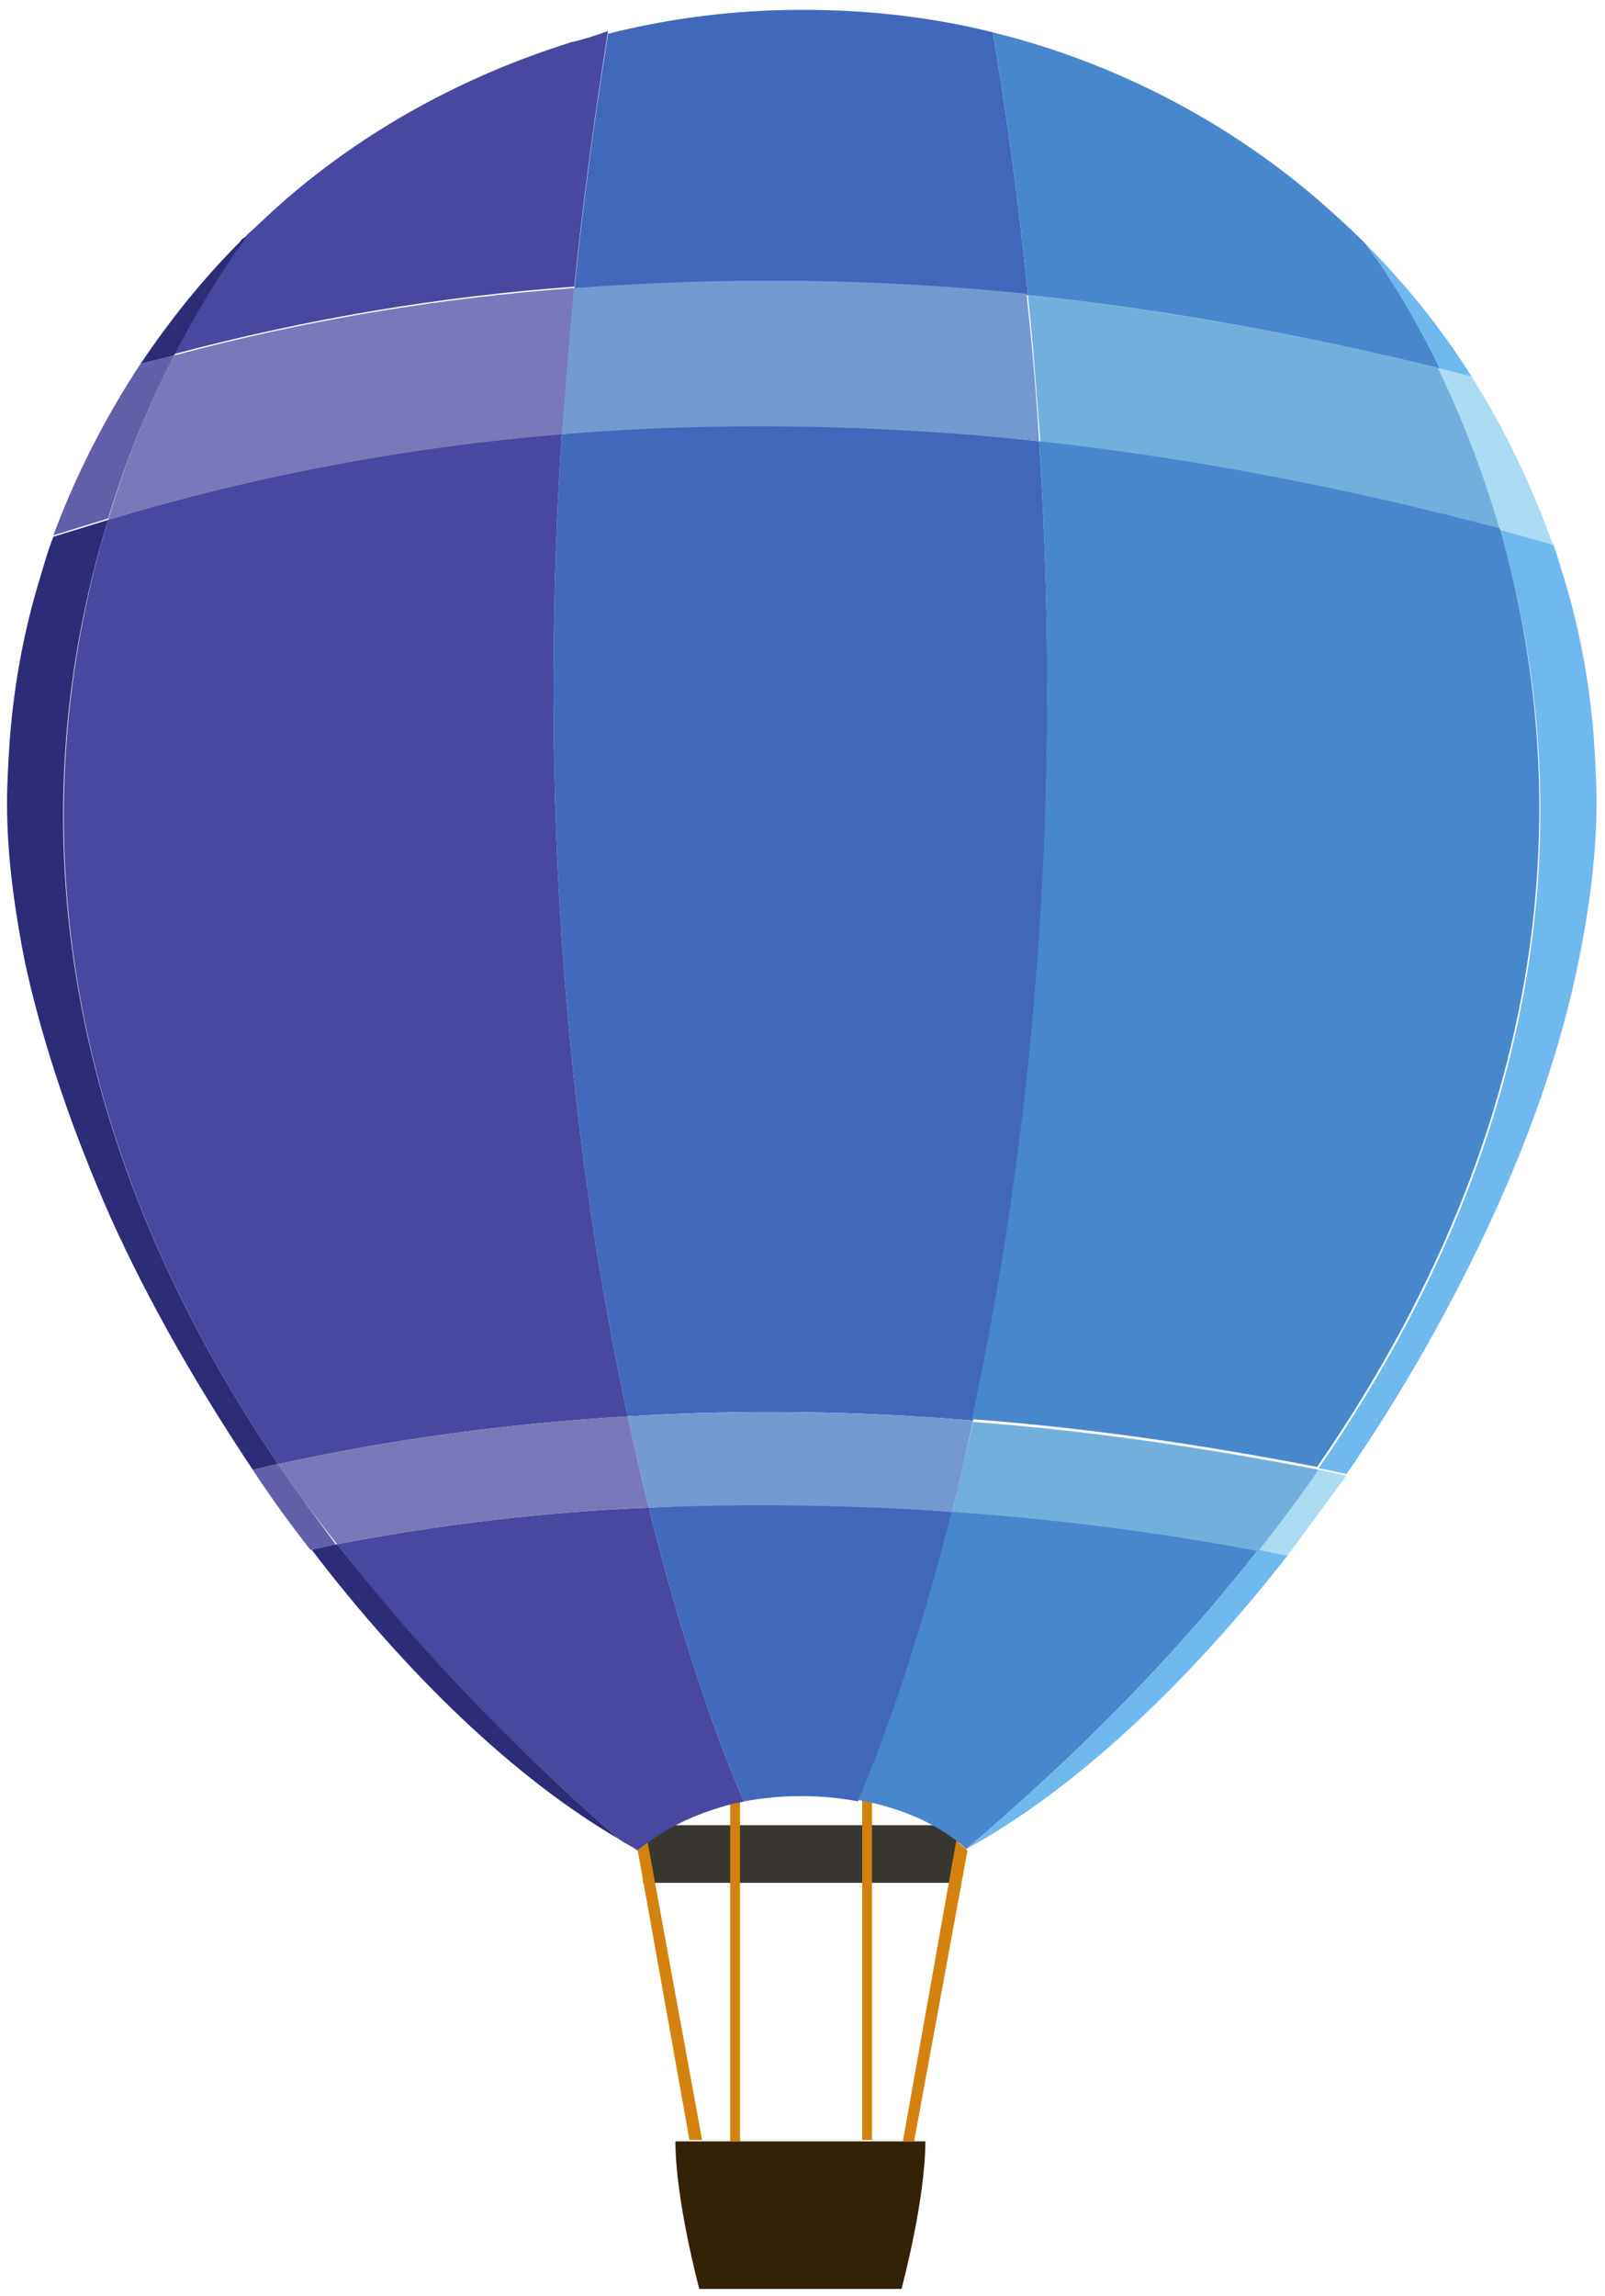<?xml version="1.0" encoding="utf-8"?>
<!-- Generator: Adobe Illustrator 22.0.1, SVG Export Plug-In . SVG Version: 6.00 Build 0)  -->
<svg version="1.1" xmlns="http://www.w3.org/2000/svg" xmlns:xlink="http://www.w3.org/1999/xlink" x="0px" y="0px"
	 viewBox="0 0 114.3 163.4" style="enable-background:new 0 0 114.3 163.4;" xml:space="preserve">
<style type="text/css">
	.st0{display:none;}
	.st1{display:inline;fill:none;stroke:#000000;stroke-miterlimit:10;}
	.st2{fill:#1E1E1E;}
	.st3{fill:#262626;}
	.st4{fill:#3F3F3F;}
	.st5{fill:#565656;}
	.st6{fill:#636363;}
	.st7{fill:#3A3631;}
	.st8{fill:#332206;}
	.st9{fill:#D3830D;}
	.st10{fill:#C0DD57;}
	.st11{fill:#EAF74B;}
	.st12{fill:#FF4D4D;}
	.st13{fill:#F7AA4F;}
	.st14{fill:#4CCAD8;}
	.st15{fill:#ADDB49;}
	.st16{fill:#CDE576;}
	.st17{fill:#FC7C7C;}
	.st18{fill:#6AE0E5;}
	.st19{fill:#F7C186;}
	.st20{fill:#F7F79F;}
	.st21{fill:#4848A0;}
	.st22{fill:#4268BC;}
	.st23{fill:#2D2D77;}
	.st24{fill:#4887CC;}
	.st25{fill:#70B9EF;}
	.st26{fill:#7878BA;}
	.st27{fill:#6260A8;}
	.st28{fill:#ABDCF4;}
	.st29{fill:#72AFDD;}
	.st30{fill:#7499D1;}
	.st31{fill:#FC7777;}
	.st32{fill:#C12929;}
	.st33{fill:#F99898;}
	.st34{fill:#F9AD98;}
	.st35{fill:#C15656;}
	.st36{fill:#FFD0C5;}
	.st37{fill:#F9BDBD;}
	.st38{fill:#FF9999;}
	.st39{fill:none;stroke:#0C0B0B;stroke-width:0.213;stroke-miterlimit:10;}
	.st40{fill:none;stroke:#0C0B0B;stroke-width:0.237;stroke-miterlimit:10;}
	.st41{fill:none;stroke:#0C0B0B;stroke-width:0.207;stroke-miterlimit:10;}
	.st42{fill:none;stroke:#0C0B0B;stroke-width:1.94;stroke-miterlimit:10;}
	.st43{fill:#0C0B0B;}
</style>
<g id="Layer_1" class="st0">
	<line class="st1" x1="-446.9" y1="287.9" x2="457.1" y2="287.9"/>
</g>
<g id="Layer_3">
	<polygon class="st2" points="-279.5,282.6 -279.5,216.6 -256.9,216.6 -256.9,278 -244.2,278 -244.2,255.3 -225.5,255.3 
		-225.5,282.6 -208.2,282.6 -208.2,234.6 -192.2,234.6 -192.2,278 -182.9,278 -182.9,226.6 -166.9,226.6 -166.9,288 -154.9,288 
		-154.9,207.3 -129.5,207.3 -129.5,284 -124.9,284 -124.9,232.6 -104.9,232.6 -104.9,281.3 -104.9,267.3 -89.5,267.3 -89.5,280.6 
		-79.5,280.6 -79.5,247.6 -58.9,247.6 -58.9,278.6 -50.2,278.6 -50.2,207.3 -29.5,207.3 -29.5,273.3 -20.9,273.3 -20.9,217.3 
		1.1,217.3 1.1,284.6 18.8,284.6 18.8,251.3 30.5,251.3 30.5,279.3 49.8,279.3 49.8,243.3 56.6,250.1 66,240.8 66,274.6 83.8,274.6 
		83.8,234 99.8,234 99.8,278 113.1,278 113.1,232 130.5,232 130.5,263.3 141.8,263.3 141.8,226 153.1,226 153.1,261.3 181.1,261.3 
		181.1,209.3 209.1,209.3 209.1,228.6 219.8,228.6 219.8,247.6 232.3,260.1 232.3,283.3 241.4,274.2 241.4,236.6 256.5,236.6 
		256.5,260.6 278.5,260.6 278.5,288 -279.5,288 	"/>
</g>
<g id="Layer_6">
	<polygon class="st3" points="226.8,288 226.8,237.3 210.8,237.3 210.8,288 203.5,288 203.5,232.6 187.5,232.6 187.5,288 178.1,288 
		178.1,273.3 150.1,273.3 150.1,288 136.8,288 136.8,273.3 127.5,273.3 127.5,288 127.5,255.6 118.8,255.6 118.8,288 111.5,288 
		114.1,276.6 81.5,276 84.8,288 78.1,288 78.1,266.6 78.1,246.6 64.1,246.6 64.1,288 53.5,288 53.5,240.6 40.1,240.6 40.1,288 
		32.1,288 32.1,260.3 24.1,260.3 24.1,288 14.8,288 14.8,263.3 2.8,263.3 2.8,288 -5.9,288 -5.9,232.6 -17.2,230 -17.2,288 
		-25.9,284.6 -39.2,222.6 -45.9,222.6 -45.9,288 -62.5,288 -62.5,265.3 -134.5,265.3 -134.5,288 -161.9,288 -161.9,247.3 
		-169.2,248 -169.2,288 -185.9,288 -185.9,247.3 -193.9,247.3 -193.9,288 -207.2,288 -207.2,244.6 -219.9,244.6 -219.9,288 
		-219.9,222.6 -234.5,222.6 -234.5,288 -261.9,288 -261.9,264 -274.5,263.3 -274.5,288 -282.5,288 -282.5,265.3 -295.9,265.3 
		-295.9,288 -309.2,288 -309.2,248.6 -317.9,248.6 -317.9,288 -331.2,288 -331.2,255.6 -339.2,255.6 -339.2,288 	"/>
</g>
<g id="Layer_2">
	<polygon class="st4" points="-287.5,288 -287.5,237.3 -271.5,237.3 -271.5,288 -264.2,288 -264.2,232.6 -248.2,232.6 -248.2,288 
		-238.9,288 -238.9,273.3 -210.9,273.3 -210.9,288 -197.5,288 -197.5,273.3 -188.2,273.3 -188.2,288 -188.2,255.6 -179.5,255.6 
		-179.5,288 -172.2,288 -174.9,276.6 -142.2,276 -145.5,288 -138.9,288 -138.9,266.6 -138.9,246.6 -124.9,246.6 -124.9,288 
		-114.2,288 -114.2,240.6 -100.9,240.6 -100.9,288 -92.9,288 -92.9,260.3 -84.9,260.3 -84.9,288 -75.5,288 -75.5,263.3 -63.5,263.3 
		-63.5,288 -54.9,288 -54.9,232.6 -43.5,230 -43.5,288 -34.9,284.6 -21.5,222.6 -14.9,222.6 -14.9,288 1.8,288 1.8,265.3 
		73.8,265.3 73.8,288 101.1,288 101.1,247.3 108.5,248 108.5,288 125.1,288 125.1,247.3 133.1,247.3 133.1,288 146.5,288 
		146.5,244.6 159.1,244.6 159.1,288 159.1,222.6 173.8,222.6 173.8,288 201.1,288 201.1,264 213.8,263.3 213.8,288 221.8,288 
		221.8,265.3 235.1,265.3 235.1,288 248.5,288 248.5,248.6 257.1,248.6 257.1,288 270.5,288 270.5,255.6 278.5,255.6 278.5,288 	"/>
</g>
<g id="Layer_5">
	<polygon class="st5" points="216.1,287.9 216.1,270 208.1,270 208.1,287.9 193.8,287.9 193.8,270 186,270 186,286.5 186,287.9 
		181,287.9 181,283.2 177.3,283.2 177.3,287.8 175,287.8 175,281.9 171.8,281.9 171.8,287.9 164,287.9 164,279.7 158.5,279.7 
		158.5,287.8 153,287.8 153,283.7 143.5,283.7 143.5,287.9 137,287.9 137,276.7 134.3,276.7 134.3,287.8 126.5,287.8 126.5,274.9 
		122.8,274.9 122.8,287.8 114.3,287.8 114.3,280.4 111.8,280.4 111.8,284.7 108.6,284.7 108.6,287.8 85,287.8 85,283 80.6,283 
		80.6,278.2 76.3,278.2 76.3,282.5 71.8,282.5 71.8,285.9 67.1,285.9 67.1,287.9 61,287.9 61,281.5 58.8,281.5 58.8,287.9 
		53.6,287.9 53.6,281.2 51.1,281.2 51.1,287.9 43.5,287.9 43.5,281.4 40.3,281.4 40.3,287.9 -29,287.9 -29,282.5 -32,282.5 
		-32,287.5 -36.2,287.5 -36.2,283.2 -39,283.2 -39,287.5 -43.4,287.5 -43.4,280.2 -46.5,280.2 -46.5,287.9 -61,287.9 -61,280.4 
		-65,280.4 -65,287.8 -119.7,287.8 -119.7,275.5 -122.7,275.5 -122.7,287.8 -137,287.8 -137,280.5 -142.5,280.5 -142.5,287.9 
		-166.5,287.9 -166.5,274.5 -174.9,274.5 -174.9,287.9 -196.2,287.9 -196.2,283.4 -198.7,283.4 -198.7,287.8 -203.9,287.8 
		-203.9,281.4 -206.2,281.4 -206.2,286.9 -211.5,286.9 -211.5,279.9 -214.5,279.9 -214.5,287.9 -223.9,287.9 -223.9,282.2 
		-228,282.2 -228,287.9 -245.7,287.9 -245.7,277.9 -250.4,277.9 -250.4,287.9 -254.9,287.9 -254.9,274.4 -256.6,276.1 -256.6,287.9 
		-260.5,287.9 -260.5,278.9 -264.5,278.9 -264.5,275.5 -268.4,275.5 -268.4,287.8 -274.4,287.8 -274.4,280.5 -277.7,280.5 
		-277.7,287.9 -285.9,287.9 -285.9,278.9 -288.4,276.4 -291.9,276.4 -291.9,287.9 -298,287.9 -298,280.2 -301.2,280.2 -301.2,287.7 
		-307.2,287.7 -307.2,278.9 -310.5,278.9 -310.5,287.9 -316.9,287.9 -316.9,282.4 -320.5,282.4 -320.5,287.9 -323.4,287.9 
		-323.4,283 -328.7,283 -328.7,287.7 	"/>
</g>
<g id="Layer_4">
	<polygon class="st6" points="-276.7,288 -276.7,270.1 -268.7,270.1 -268.7,288 -254.4,288 -254.4,270.1 -246.5,270.1 -246.5,286.6 
		-246.5,288 -241.5,288 -241.5,283.3 -237.9,283.3 -237.9,287.9 -235.5,287.9 -235.5,282 -232.4,282 -232.4,288 -224.5,288 
		-224.5,279.8 -219,279.8 -219,287.9 -213.5,287.9 -213.5,283.8 -204,283.8 -204,288 -197.5,288 -197.5,276.8 -194.9,276.8 
		-194.9,287.9 -187,287.9 -187,275 -183.4,275 -183.4,287.9 -174.9,287.9 -174.9,280.5 -172.4,280.5 -172.4,284.9 -169.2,284.9 
		-169.2,287.9 -145.5,287.9 -145.5,283.1 -141.2,283.1 -141.2,278.3 -136.9,278.3 -136.9,282.6 -132.4,282.6 -132.4,286 -127.7,286 
		-127.7,288 -121.5,288 -121.5,281.6 -119.4,281.6 -119.4,288 -114.2,288 -114.2,281.3 -111.7,281.3 -111.7,288 -104,288 
		-104,281.5 -100.9,281.5 -100.9,288 -31.5,288 -31.5,282.6 -28.5,282.6 -28.5,287.6 -24.4,287.6 -24.4,283.3 -21.5,283.3 
		-21.5,287.6 -17.2,287.6 -17.2,280.3 -14,280.3 -14,288 0.5,288 0.5,280.5 4.5,280.5 4.5,287.9 59.1,287.9 59.1,275.6 62.1,275.6 
		62.1,287.9 76.5,287.9 76.5,280.6 82,280.6 82,288 106,288 106,274.6 114.3,274.6 114.3,288 135.6,288 135.6,283.5 138.1,283.5 
		138.1,287.9 143.3,287.9 143.3,281.5 145.6,281.5 145.6,287 151,287 151,280 154,280 154,288 163.3,288 163.3,282.3 167.5,282.3 
		167.5,288 185.1,288 185.1,278 189.8,278 189.8,288 194.3,288 194.3,274.5 196,276.2 196,288 200,288 200,279.1 204,279.1 
		204,275.6 207.8,275.6 207.8,287.9 213.8,287.9 213.8,280.6 217.1,280.6 217.1,288 225.3,288 225.3,279.1 227.8,276.5 231.3,276.5 
		231.3,288 237.5,288 237.5,280.3 240.6,280.3 240.6,287.8 246.6,287.8 246.6,279.1 250,279.1 250,288 256.3,288 256.3,282.5 
		260,282.5 260,288 262.8,288 262.8,283.1 268.1,283.1 268.1,287.8 	"/>
</g>
<g id="Layer_8">
	<g id="Layer_9">
	</g>
	<g id="Layer_10">
	</g>
	<g>
		<rect x="331.7" y="140.6" class="st7" width="22.4" height="4.1"/>
		<path class="st8" d="M343,163h-9c0,4.2,1.7,10.5,1.7,10.5h7.2h0h7.2c0,0,1.7-6.3,1.7-10.5H343"/>
		<polygon class="st9" points="335,163 331.3,142.3 332.1,141.7 335.9,163 		"/>
		<polygon class="st9" points="351.1,163 354.8,142.3 354,141.7 350.2,163 		"/>
		<polygon class="st9" points="347.3,163 347.3,138.8 348,138.9 348,163 		"/>
		<polygon class="st9" points="338.6,163 338.6,138.8 337.9,139 338,163 		"/>
		<path class="st10" d="M309.9,120.6c5.3,6.9,11.9,13.9,20.1,21c0.4,0.3,0.9,0.5,1.3,0.8c0.2-0.2,0.5-0.4,0.8-0.6
			c1.6-1.2,3.6-2.1,5.9-2.7c0.3-0.1,0.6-0.1,0.9-0.2c0,0.1-3.4-7.3-6.8-20.9C324.6,118.3,317.2,119.2,309.9,120.6z"/>
		<path class="st11" d="M332.2,117.9c3.4,13.6,6.8,21,6.8,20.9c2.7-0.5,5.4-0.5,8.1,0h0c0,0.1,3.3-7.1,6.7-20.6
			C346.5,117.7,339.3,117.6,332.2,117.9z"/>
		<path class="st12" d="M309.9,120.6c-0.6,0.1-1.2,0.2-1.8,0.4c6.8,8.9,14.5,16.3,21.9,20.6C321.8,134.4,315.2,127.4,309.9,120.6z"
			/>
		<path class="st13" d="M375.5,121c-7.3-1.3-14.6-2.2-21.8-2.8c-3.4,13.4-6.7,20.7-6.7,20.6c2.8,0.5,5.2,1.5,7,2.9
			c0.3,0.2,0.5,0.4,0.7,0.6C363.2,135.1,370.1,127.9,375.5,121z"/>
		<path class="st12" d="M293.6,47.6c-1.3,0.4-2.6,0.8-3.9,1.2c-0.4,1-0.7,2.1-1,3.1c-1.1,3.6-1.8,7.4-2.1,11.3
			c-0.1,1.5-0.2,3.1-0.2,4.6c0,3.6,0.5,7.4,1.3,11.4c1.3,5.9,3.4,12,6.1,18.1c2.8,6.2,6.3,12.2,10.1,17.9c0.6-0.1,1.2-0.3,1.8-0.4
			C287.2,87.6,288.8,63.5,293.6,47.6z"/>
		<path class="st14" d="M354.8,142.3c7.7-4.2,15.7-11.7,22.9-20.9c-0.7-0.1-1.4-0.3-2.1-0.4C370.1,127.9,363.2,135.1,354.8,142.3z"
			/>
		<path class="st14" d="M379.8,115.2c0.7,0.1,1.4,0.3,2,0.4c4-5.8,7.5-12,10.4-18.3c2.8-6.1,4.9-12.2,6.1-18.1
			c0.8-3.9,1.3-7.8,1.3-11.4c0-1.6-0.1-3.1-0.2-4.6c-0.3-3.9-1-7.7-2.1-11.3c-0.3-0.9-0.5-1.7-0.8-2.5c-1.3-0.4-2.5-0.7-3.8-1
			C397.4,64.4,398.4,88.3,379.8,115.2z"/>
		<path class="st11" d="M359.1,31.7c-0.6-6-1.4-12.3-2.5-18.7c-4.4-1.1-8.9-1.6-13.6-1.6c-4.8,0-9.4,0.6-13.8,1.7
			c-1,6.2-1.8,12.3-2.4,18.2C337.5,30.3,348.2,30.5,359.1,31.7z"/>
		<path class="st14" d="M390.8,37.5c-2.2-3.5-4.8-6.7-7.7-9.6c0,0,2.5,3.2,5.3,9C389.2,37.1,390,37.3,390.8,37.5z"/>
		<path class="st15" d="M326.7,13.7c-7.8,2.3-14.8,6.3-20.8,11.5c-0.8,0.7-1.6,1.5-2.4,2.2c-0.4,0.6-2.9,4-5.2,8.5
			c9.4-2.5,18.9-4.1,28.5-4.8c0.6-5.9,1.4-11.9,2.4-18.2C328.4,13.2,327.5,13.4,326.7,13.7z"/>
		<path class="st12" d="M303,27.9c-2.7,2.7-5,5.6-7.1,8.7c0.8-0.2,1.6-0.4,2.4-0.6c2.3-4.5,4.8-8,5.2-8.5
			C303.4,27.6,303.2,27.7,303,27.9z"/>
		<path class="st16" d="M326.9,31.2c-9.6,0.7-19.2,2.3-28.5,4.8c-1.6,3.1-3.3,7-4.7,11.7c10.6-3.2,21.4-5.2,32.4-6.1
			C326.2,38.2,326.5,34.7,326.9,31.2z"/>
		<path class="st17" d="M298.3,36c-0.8,0.2-1.6,0.4-2.4,0.6c-2.5,3.8-4.6,7.9-6.2,12.2c1.3-0.4,2.6-0.8,3.9-1.2
			C295,43,296.7,39.1,298.3,36z"/>
		<path class="st18" d="M375.5,121c0.7,0.1,1.4,0.3,2.1,0.4c1.4-1.9,2.8-3.8,4.2-5.7c-0.7-0.1-1.4-0.3-2-0.4
			C378.5,117.1,377.1,119,375.5,121z"/>
		<path class="st17" d="M305.7,114.8c-0.6,0.1-1.2,0.3-1.8,0.4c1.3,2,2.7,3.9,4.1,5.7c0.6-0.1,1.2-0.2,1.8-0.4
			C308.4,118.6,307,116.7,305.7,114.8z"/>
		<path class="st19" d="M353.7,118.2c7.2,0.5,14.5,1.4,21.8,2.8c1.5-1.9,3-3.9,4.3-5.8c-8.3-1.6-16.5-2.8-24.6-3.4
			C354.7,114.1,354.2,116.2,353.7,118.2z"/>
		<path class="st11" d="M360,42.1c-11.5-1.3-22.8-1.5-34-0.5c-1.9,29.4,1.1,53.2,4.7,69.9c8.1-0.5,16.3-0.4,24.6,0.3
			C358.8,95.1,361.8,71.4,360,42.1z"/>
		<path class="st10" d="M326,41.6c-10.9,0.9-21.7,2.9-32.4,6.1c-4.8,15.8-6.4,39.9,12.1,67.2c8.2-1.8,16.5-2.9,24.9-3.4
			C327.1,94.8,324.1,71,326,41.6z"/>
		<path class="st19" d="M388.4,36.9c-9.9-2.5-19.6-4.2-29.3-5.2c0.4,3.6,0.6,7,0.9,10.5c10.8,1.2,21.7,3.3,32.8,6.3
			C391.5,43.9,389.9,40,388.4,36.9z"/>
		<path class="st13" d="M383.1,27.9c-0.9-0.9-1.8-1.7-2.8-2.6c-6.7-5.9-14.8-10.2-23.7-12.4c1.1,6.4,1.9,12.7,2.5,18.7
			c9.7,1,19.4,2.8,29.3,5.2C385.6,31.1,383.1,27.9,383.1,27.9z"/>
		<path class="st18" d="M396.6,49.4c-1.5-4.2-3.4-8.2-5.8-12c-0.8-0.2-1.6-0.4-2.4-0.6c1.5,3.1,3.1,7,4.4,11.5
			C394,48.7,395.3,49.1,396.6,49.4z"/>
		<path class="st13" d="M360,42.1c1.9,29.3-1.2,53-4.8,69.6c8.1,0.6,16.3,1.8,24.6,3.4c18.6-26.9,17.6-50.8,13-66.8
			C381.7,45.4,370.8,43.3,360,42.1z"/>
		<path class="st20" d="M326.9,31.2c-0.4,3.5-0.6,7-0.9,10.4c11.2-0.9,22.5-0.7,34,0.5c-0.2-3.4-0.5-6.9-0.9-10.5
			C348.2,30.5,337.5,30.3,326.9,31.2z"/>
		<path class="st20" d="M330.6,111.5c0.5,2.3,1,4.5,1.5,6.5c7.1-0.3,14.3-0.2,21.6,0.3c0.5-2,1-4.2,1.5-6.5
			C346.9,111.1,338.7,111,330.6,111.5z"/>
		<path class="st16" d="M305.7,114.8c1.3,1.9,2.7,3.8,4.2,5.7c7.3-1.4,14.7-2.3,22.2-2.6c-0.5-2-1-4.2-1.5-6.5
			C322.2,111.9,313.9,113.1,305.7,114.8z"/>
	</g>
</g>
<g id="Layer_12">
	<g>
		<rect x="45.8" y="129.9" class="st7" width="22.4" height="4.1"/>
		<path class="st8" d="M57.1,152.4h-9c0,4.2,1.7,10.5,1.7,10.5H57h0h7.2c0,0,1.7-6.3,1.7-10.5H57.1"/>
		<polygon class="st9" points="49.1,152.3 45.4,131.6 46.1,131 50,152.3 		"/>
		<polygon class="st9" points="65.1,152.4 68.9,131.7 68.1,131 64.3,152.4 		"/>
		<polygon class="st9" points="61.4,152.3 61.4,128.1 62.1,128.3 62.1,152.3 		"/>
		<polygon class="st9" points="52.7,152.4 52.7,128.1 52,128.3 52,152.4 		"/>
		<path class="st21" d="M24,109.9c5.3,6.9,11.9,13.9,20.1,21c0.4,0.3,0.9,0.5,1.3,0.8c0.2-0.2,0.5-0.4,0.8-0.6
			c1.6-1.2,3.6-2.1,5.9-2.7c0.3-0.1,0.6-0.1,0.9-0.2c0,0.1-3.4-7.3-6.8-20.9C38.7,107.6,31.3,108.5,24,109.9z"/>
		<path class="st22" d="M46.2,107.3c3.4,13.6,6.8,21,6.8,20.9c2.7-0.5,5.4-0.5,8.1,0h0c0,0.1,3.3-7.1,6.7-20.6
			C60.5,107,53.3,106.9,46.2,107.3z"/>
		<path class="st23" d="M24,109.9c-0.6,0.1-1.2,0.2-1.8,0.4c6.8,8.9,14.5,16.3,21.9,20.6C35.9,123.8,29.3,116.7,24,109.9z"/>
		<path class="st24" d="M89.6,110.3c-7.3-1.3-14.6-2.2-21.8-2.8c-3.4,13.4-6.7,20.7-6.7,20.6c2.8,0.5,5.2,1.5,7,2.9
			c0.3,0.2,0.5,0.4,0.7,0.6C77.3,124.4,84.1,117.3,89.6,110.3z"/>
		<path class="st23" d="M7.7,37c-1.3,0.4-2.6,0.8-3.9,1.2c-0.4,1-0.7,2.1-1,3.1C1.7,44.9,1,48.7,0.7,52.6c-0.1,1.5-0.2,3.1-0.2,4.6
			c0,3.6,0.5,7.4,1.3,11.4c1.3,5.9,3.4,12,6.1,18.1c2.8,6.2,6.3,12.2,10.1,17.9c0.6-0.1,1.2-0.3,1.8-0.4C1.3,76.9,2.8,52.8,7.7,37z"
			/>
		<path class="st25" d="M68.8,131.6c7.7-4.2,15.7-11.7,22.9-20.9c-0.7-0.1-1.4-0.3-2.1-0.4C84.1,117.3,77.3,124.4,68.8,131.6z"/>
		<path class="st25" d="M93.9,104.5c0.7,0.1,1.4,0.3,2,0.4c4-5.8,7.5-12,10.4-18.3c2.8-6.1,4.9-12.2,6.1-18.1
			c0.8-3.9,1.3-7.8,1.3-11.4c0-1.6-0.1-3.1-0.2-4.6c-0.3-3.9-1-7.7-2.1-11.3c-0.3-0.9-0.5-1.7-0.8-2.5c-1.3-0.4-2.5-0.7-3.8-1
			C111.5,53.7,112.5,77.6,93.9,104.5z"/>
		<path class="st22" d="M73.2,21c-0.6-6-1.4-12.3-2.5-18.7c-4.4-1.1-8.9-1.6-13.6-1.6c-4.8,0-9.4,0.6-13.8,1.7
			c-1,6.2-1.8,12.3-2.4,18.2C51.5,19.7,62.3,19.8,73.2,21z"/>
		<path class="st25" d="M104.8,26.8c-2.2-3.5-4.8-6.7-7.7-9.6c0,0,2.5,3.2,5.3,9C103.2,26.4,104,26.6,104.8,26.8z"/>
		<path class="st21" d="M40.7,3C33,5.4,25.9,9.3,20,14.5c-0.8,0.7-1.6,1.5-2.4,2.2c-0.4,0.6-2.9,4-5.2,8.5
			c9.4-2.5,18.9-4.1,28.5-4.8c0.6-5.9,1.4-11.9,2.4-18.2C42.5,2.5,41.6,2.8,40.7,3z"/>
		<path class="st23" d="M17.1,17.2c-2.7,2.7-5,5.6-7.1,8.7c0.8-0.2,1.6-0.4,2.4-0.6c2.3-4.5,4.8-8,5.2-8.5
			C17.4,16.9,17.2,17,17.1,17.2z"/>
		<path class="st26" d="M40.9,20.5c-9.6,0.7-19.2,2.3-28.5,4.8c-1.6,3.1-3.3,7-4.7,11.7c10.6-3.2,21.4-5.2,32.4-6.1
			C40.3,27.5,40.6,24,40.9,20.5z"/>
		<path class="st27" d="M12.4,25.3c-0.8,0.2-1.6,0.4-2.4,0.6c-2.5,3.8-4.6,7.9-6.2,12.2c1.3-0.4,2.6-0.8,3.9-1.2
			C9.1,32.3,10.8,28.4,12.4,25.3z"/>
		<path class="st28" d="M89.6,110.3c0.7,0.1,1.4,0.3,2.1,0.4c1.4-1.9,2.8-3.8,4.2-5.7c-0.7-0.1-1.4-0.3-2-0.4
			C92.5,106.4,91.1,108.4,89.6,110.3z"/>
		<path class="st27" d="M19.8,104.2c-0.6,0.1-1.2,0.3-1.8,0.4c1.3,2,2.7,3.9,4.1,5.7c0.6-0.1,1.2-0.2,1.8-0.4
			C22.5,108,21.1,106.1,19.8,104.2z"/>
		<path class="st29" d="M67.8,107.6c7.2,0.5,14.5,1.4,21.8,2.8c1.5-1.9,3-3.9,4.3-5.8c-8.3-1.6-16.5-2.8-24.6-3.4
			C68.8,103.4,68.3,105.5,67.8,107.6z"/>
		<path class="st22" d="M74,31.4c-11.5-1.3-22.8-1.5-34-0.5c-1.9,29.4,1.1,53.2,4.7,69.9c8.1-0.5,16.3-0.4,24.6,0.3
			C72.9,84.5,75.9,60.7,74,31.4z"/>
		<path class="st21" d="M40,30.9C29.1,31.8,18.3,33.8,7.7,37c-4.8,15.8-6.4,39.9,12.1,67.2c8.2-1.8,16.5-2.9,24.9-3.4
			C41.1,84.1,38.1,60.3,40,30.9z"/>
		<path class="st29" d="M102.5,26.2C92.6,23.8,82.8,22,73.2,21c0.4,3.6,0.6,7,0.9,10.5c10.8,1.2,21.7,3.3,32.8,6.3
			C105.5,33.2,104,29.3,102.5,26.2z"/>
		<path class="st24" d="M97.1,17.2c-0.9-0.9-1.8-1.7-2.8-2.6C87.7,8.8,79.6,4.5,70.7,2.3C71.8,8.7,72.6,15,73.2,21
			c9.7,1,19.4,2.8,29.3,5.2C99.7,20.4,97.1,17.2,97.1,17.2z"/>
		<path class="st28" d="M110.6,38.8c-1.5-4.2-3.4-8.2-5.8-12c-0.8-0.2-1.6-0.4-2.4-0.6c1.5,3.1,3.1,7,4.4,11.5
			C108.1,38.1,109.4,38.4,110.6,38.8z"/>
		<path class="st24" d="M74,31.4c1.9,29.3-1.2,53-4.8,69.6c8.1,0.6,16.3,1.8,24.6,3.4c18.6-26.9,17.6-50.8,13-66.8
			C95.8,34.7,84.9,32.6,74,31.4z"/>
		<path class="st30" d="M40.9,20.5c-0.4,3.5-0.6,7-0.9,10.4c11.2-0.9,22.5-0.7,34,0.5c-0.2-3.4-0.5-6.9-0.9-10.5
			C62.3,19.8,51.5,19.7,40.9,20.5z"/>
		<path class="st30" d="M44.7,100.8c0.5,2.3,1,4.5,1.5,6.5c7.1-0.3,14.3-0.2,21.6,0.3c0.5-2,1-4.2,1.5-6.5
			C61,100.4,52.8,100.3,44.7,100.8z"/>
		<path class="st26" d="M19.8,104.2c1.3,1.9,2.7,3.8,4.2,5.7c7.3-1.4,14.7-2.3,22.2-2.6c-0.5-2-1-4.2-1.5-6.5
			C36.3,101.3,28,102.4,19.8,104.2z"/>
	</g>
</g>
<g id="Layer_13">
	<g>
		<rect x="-306.3" y="137.8" class="st7" width="22.4" height="4.1"/>
		<path class="st8" d="M-295,160.3h-9c0,4.2,1.7,10.5,1.7,10.5h7.2h0h7.2c0,0,1.7-6.3,1.7-10.5H-295"/>
		<polygon class="st9" points="-303,160.2 -306.7,139.5 -305.9,138.9 -302.1,160.2 		"/>
		<polygon class="st9" points="-286.9,160.3 -283.2,139.6 -284,138.9 -287.8,160.3 		"/>
		<polygon class="st9" points="-290.7,160.2 -290.7,136 -290,136.2 -290,160.2 		"/>
		<polygon class="st9" points="-299.4,160.3 -299.4,136 -300.1,136.2 -300,160.3 		"/>
		<path class="st12" d="M-328.1,117.8c5.3,6.9,11.9,13.9,20.1,21c0.4,0.3,0.9,0.5,1.3,0.8c0.2-0.2,0.5-0.4,0.8-0.6
			c1.6-1.2,3.6-2.1,5.9-2.7c0.3-0.1,0.6-0.1,0.9-0.2c0,0.1-3.4-7.3-6.8-20.9C-313.4,115.5-320.8,116.4-328.1,117.8z"/>
		<path class="st31" d="M-305.8,115.2c3.4,13.6,6.8,21,6.8,20.9c2.7-0.5,5.4-0.5,8.1,0h0c0,0.1,3.3-7.1,6.7-20.6
			C-291.5,114.9-298.7,114.8-305.8,115.2z"/>
		<path class="st32" d="M-328.1,117.8c-0.6,0.1-1.2,0.2-1.8,0.4c6.8,8.9,14.5,16.3,21.9,20.6C-316.2,131.7-322.8,124.6-328.1,117.8z
			"/>
		<path class="st33" d="M-262.5,118.2c-7.3-1.3-14.6-2.2-21.8-2.8c-3.4,13.4-6.7,20.7-6.7,20.6c2.8,0.5,5.2,1.5,7,2.9
			c0.3,0.2,0.5,0.4,0.7,0.6C-274.8,132.3-267.9,125.2-262.5,118.2z"/>
		<path class="st32" d="M-344.4,44.9c-1.3,0.4-2.6,0.8-3.9,1.2c-0.4,1-0.7,2.1-1,3.1c-1.1,3.6-1.8,7.4-2.1,11.3
			c-0.1,1.5-0.2,3.1-0.2,4.6c0,3.6,0.5,7.4,1.3,11.4c1.3,5.9,3.4,12,6.1,18.1c2.8,6.2,6.3,12.2,10.1,17.9c0.6-0.1,1.2-0.3,1.8-0.4
			C-350.8,84.8-349.2,60.7-344.4,44.9z"/>
		<path class="st34" d="M-283.2,139.5c7.7-4.2,15.7-11.7,22.9-20.9c-0.7-0.1-1.4-0.3-2.1-0.4C-267.9,125.2-274.8,132.3-283.2,139.5z
			"/>
		<path class="st34" d="M-258.2,112.4c0.7,0.1,1.4,0.3,2,0.4c4-5.8,7.5-12,10.4-18.3c2.8-6.1,4.9-12.2,6.1-18.1
			c0.8-3.9,1.3-7.8,1.3-11.4c0-1.6-0.1-3.1-0.2-4.6c-0.3-3.9-1-7.7-2.1-11.3c-0.3-0.9-0.5-1.7-0.8-2.5c-1.3-0.4-2.5-0.7-3.8-1
			C-240.6,61.6-239.6,85.5-258.2,112.4z"/>
		<path class="st31" d="M-278.9,28.9c-0.6-6-1.4-12.3-2.5-18.7c-4.4-1.1-8.9-1.6-13.6-1.6c-4.8,0-9.4,0.6-13.8,1.7
			c-1,6.2-1.8,12.3-2.4,18.2C-300.5,27.6-289.8,27.7-278.9,28.9z"/>
		<path class="st34" d="M-247.2,34.7c-2.2-3.5-4.8-6.7-7.7-9.6c0,0,2.5,3.2,5.3,9C-248.8,34.3-248,34.5-247.2,34.7z"/>
		<path class="st12" d="M-311.3,10.9c-7.8,2.3-14.8,6.3-20.8,11.5c-0.8,0.7-1.6,1.5-2.4,2.2c-0.4,0.6-2.9,4-5.2,8.5
			c9.4-2.5,18.9-4.1,28.5-4.8c0.6-5.9,1.4-11.9,2.4-18.2C-309.6,10.4-310.5,10.7-311.3,10.9z"/>
		<path class="st32" d="M-335,25.1c-2.7,2.7-5,5.6-7.1,8.7c0.8-0.2,1.6-0.4,2.4-0.6c2.3-4.5,4.8-8,5.2-8.5
			C-334.6,24.8-334.8,25-335,25.1z"/>
		<path class="st17" d="M-311.1,28.4c-9.6,0.7-19.2,2.3-28.5,4.8c-1.6,3.1-3.3,7-4.7,11.7c10.6-3.2,21.4-5.2,32.4-6.1
			C-311.8,35.4-311.5,31.9-311.1,28.4z"/>
		<path class="st35" d="M-339.7,33.2c-0.8,0.2-1.6,0.4-2.4,0.6c-2.5,3.8-4.6,7.9-6.2,12.2c1.3-0.4,2.6-0.8,3.9-1.2
			C-343,40.2-341.3,36.3-339.7,33.2z"/>
		<path class="st36" d="M-262.5,118.2c0.7,0.1,1.4,0.3,2.1,0.4c1.4-1.9,2.8-3.8,4.2-5.7c-0.7-0.1-1.4-0.3-2-0.4
			C-259.5,114.3-260.9,116.3-262.5,118.2z"/>
		<path class="st35" d="M-332.3,112.1c-0.6,0.1-1.2,0.3-1.8,0.4c1.3,2,2.7,3.9,4.1,5.7c0.6-0.1,1.2-0.2,1.8-0.4
			C-329.6,115.9-331,114-332.3,112.1z"/>
		<path class="st37" d="M-284.3,115.5c7.2,0.5,14.5,1.4,21.8,2.8c1.5-1.9,3-3.9,4.3-5.8c-8.3-1.6-16.5-2.8-24.6-3.4
			C-283.3,111.3-283.8,113.4-284.3,115.5z"/>
		<path class="st31" d="M-278,39.4c-11.5-1.3-22.8-1.5-34-0.5c-1.9,29.4,1.1,53.2,4.7,69.9c8.1-0.5,16.3-0.4,24.6,0.3
			C-279.2,92.4-276.2,68.7-278,39.4z"/>
		<path class="st12" d="M-312,38.8c-10.9,0.9-21.7,2.9-32.4,6.1c-4.8,15.8-6.4,39.9,12.1,67.2c8.2-1.8,16.5-2.9,24.9-3.4
			C-310.9,92-313.9,68.2-312,38.8z"/>
		<path class="st37" d="M-249.6,34.1c-9.9-2.5-19.6-4.2-29.3-5.2c0.4,3.6,0.6,7,0.9,10.5c10.8,1.2,21.7,3.3,32.8,6.3
			C-246.5,41.1-248.1,37.2-249.6,34.1z"/>
		<path class="st33" d="M-254.9,25.1c-0.9-0.9-1.8-1.7-2.8-2.6c-6.7-5.9-14.8-10.2-23.7-12.4c1.1,6.4,1.9,12.7,2.5,18.7
			c9.7,1,19.4,2.8,29.3,5.2C-252.4,28.4-254.9,25.1-254.9,25.1z"/>
		<path class="st36" d="M-241.4,46.7c-1.5-4.2-3.4-8.2-5.8-12c-0.8-0.2-1.6-0.4-2.4-0.6c1.5,3.1,3.1,7,4.4,11.5
			C-244,46-242.7,46.3-241.4,46.7z"/>
		<path class="st33" d="M-278,39.4c1.9,29.3-1.2,53-4.8,69.6c8.1,0.6,16.3,1.8,24.6,3.4c18.6-26.9,17.6-50.8,13-66.8
			C-256.3,42.6-267.2,40.5-278,39.4z"/>
		<path class="st38" d="M-311.1,28.4c-0.4,3.5-0.6,7-0.9,10.4c11.2-0.9,22.5-0.7,34,0.5c-0.2-3.4-0.5-6.9-0.9-10.5
			C-289.8,27.7-300.5,27.6-311.1,28.4z"/>
		<path class="st38" d="M-307.4,108.7c0.5,2.3,1,4.5,1.5,6.5c7.1-0.3,14.3-0.2,21.6,0.3c0.5-2,1-4.2,1.5-6.5
			C-291.1,108.3-299.3,108.2-307.4,108.7z"/>
		<path class="st17" d="M-332.3,112.1c1.3,1.9,2.7,3.8,4.2,5.7c7.3-1.4,14.7-2.3,22.2-2.6c-0.5-2-1-4.2-1.5-6.5
			C-315.8,109.2-324.1,110.3-332.3,112.1z"/>
	</g>
</g>
<g id="Layer_11">
	<g>
		<path class="st39" d="M-97.2,81.7"/>
		<path class="st40" d="M-119.2,143.3"/>
		<path class="st41" d="M-97.2,143"/>
		<path class="st42" d="M-124.2,110v20.1c0,0,0,13.4,15,13.4h4h4c15,0,15-13.4,15-13.4V110V85c0,0,0-12.9-15-12.9h-4h-4
			c-15,0-15,12.9-15,12.9V110z"/>
		<path class="st43" d="M-105.2,81.7L-105.2,81.7c-1,0-1.8,0.8-1.8,1.8v7c0,1,0.8,1.8,1.8,1.8h0c1,0,1.8-0.8,1.8-1.8v-7
			C-103.5,82.5-104.3,81.7-105.2,81.7z"/>
	</g>
</g>
</svg>

